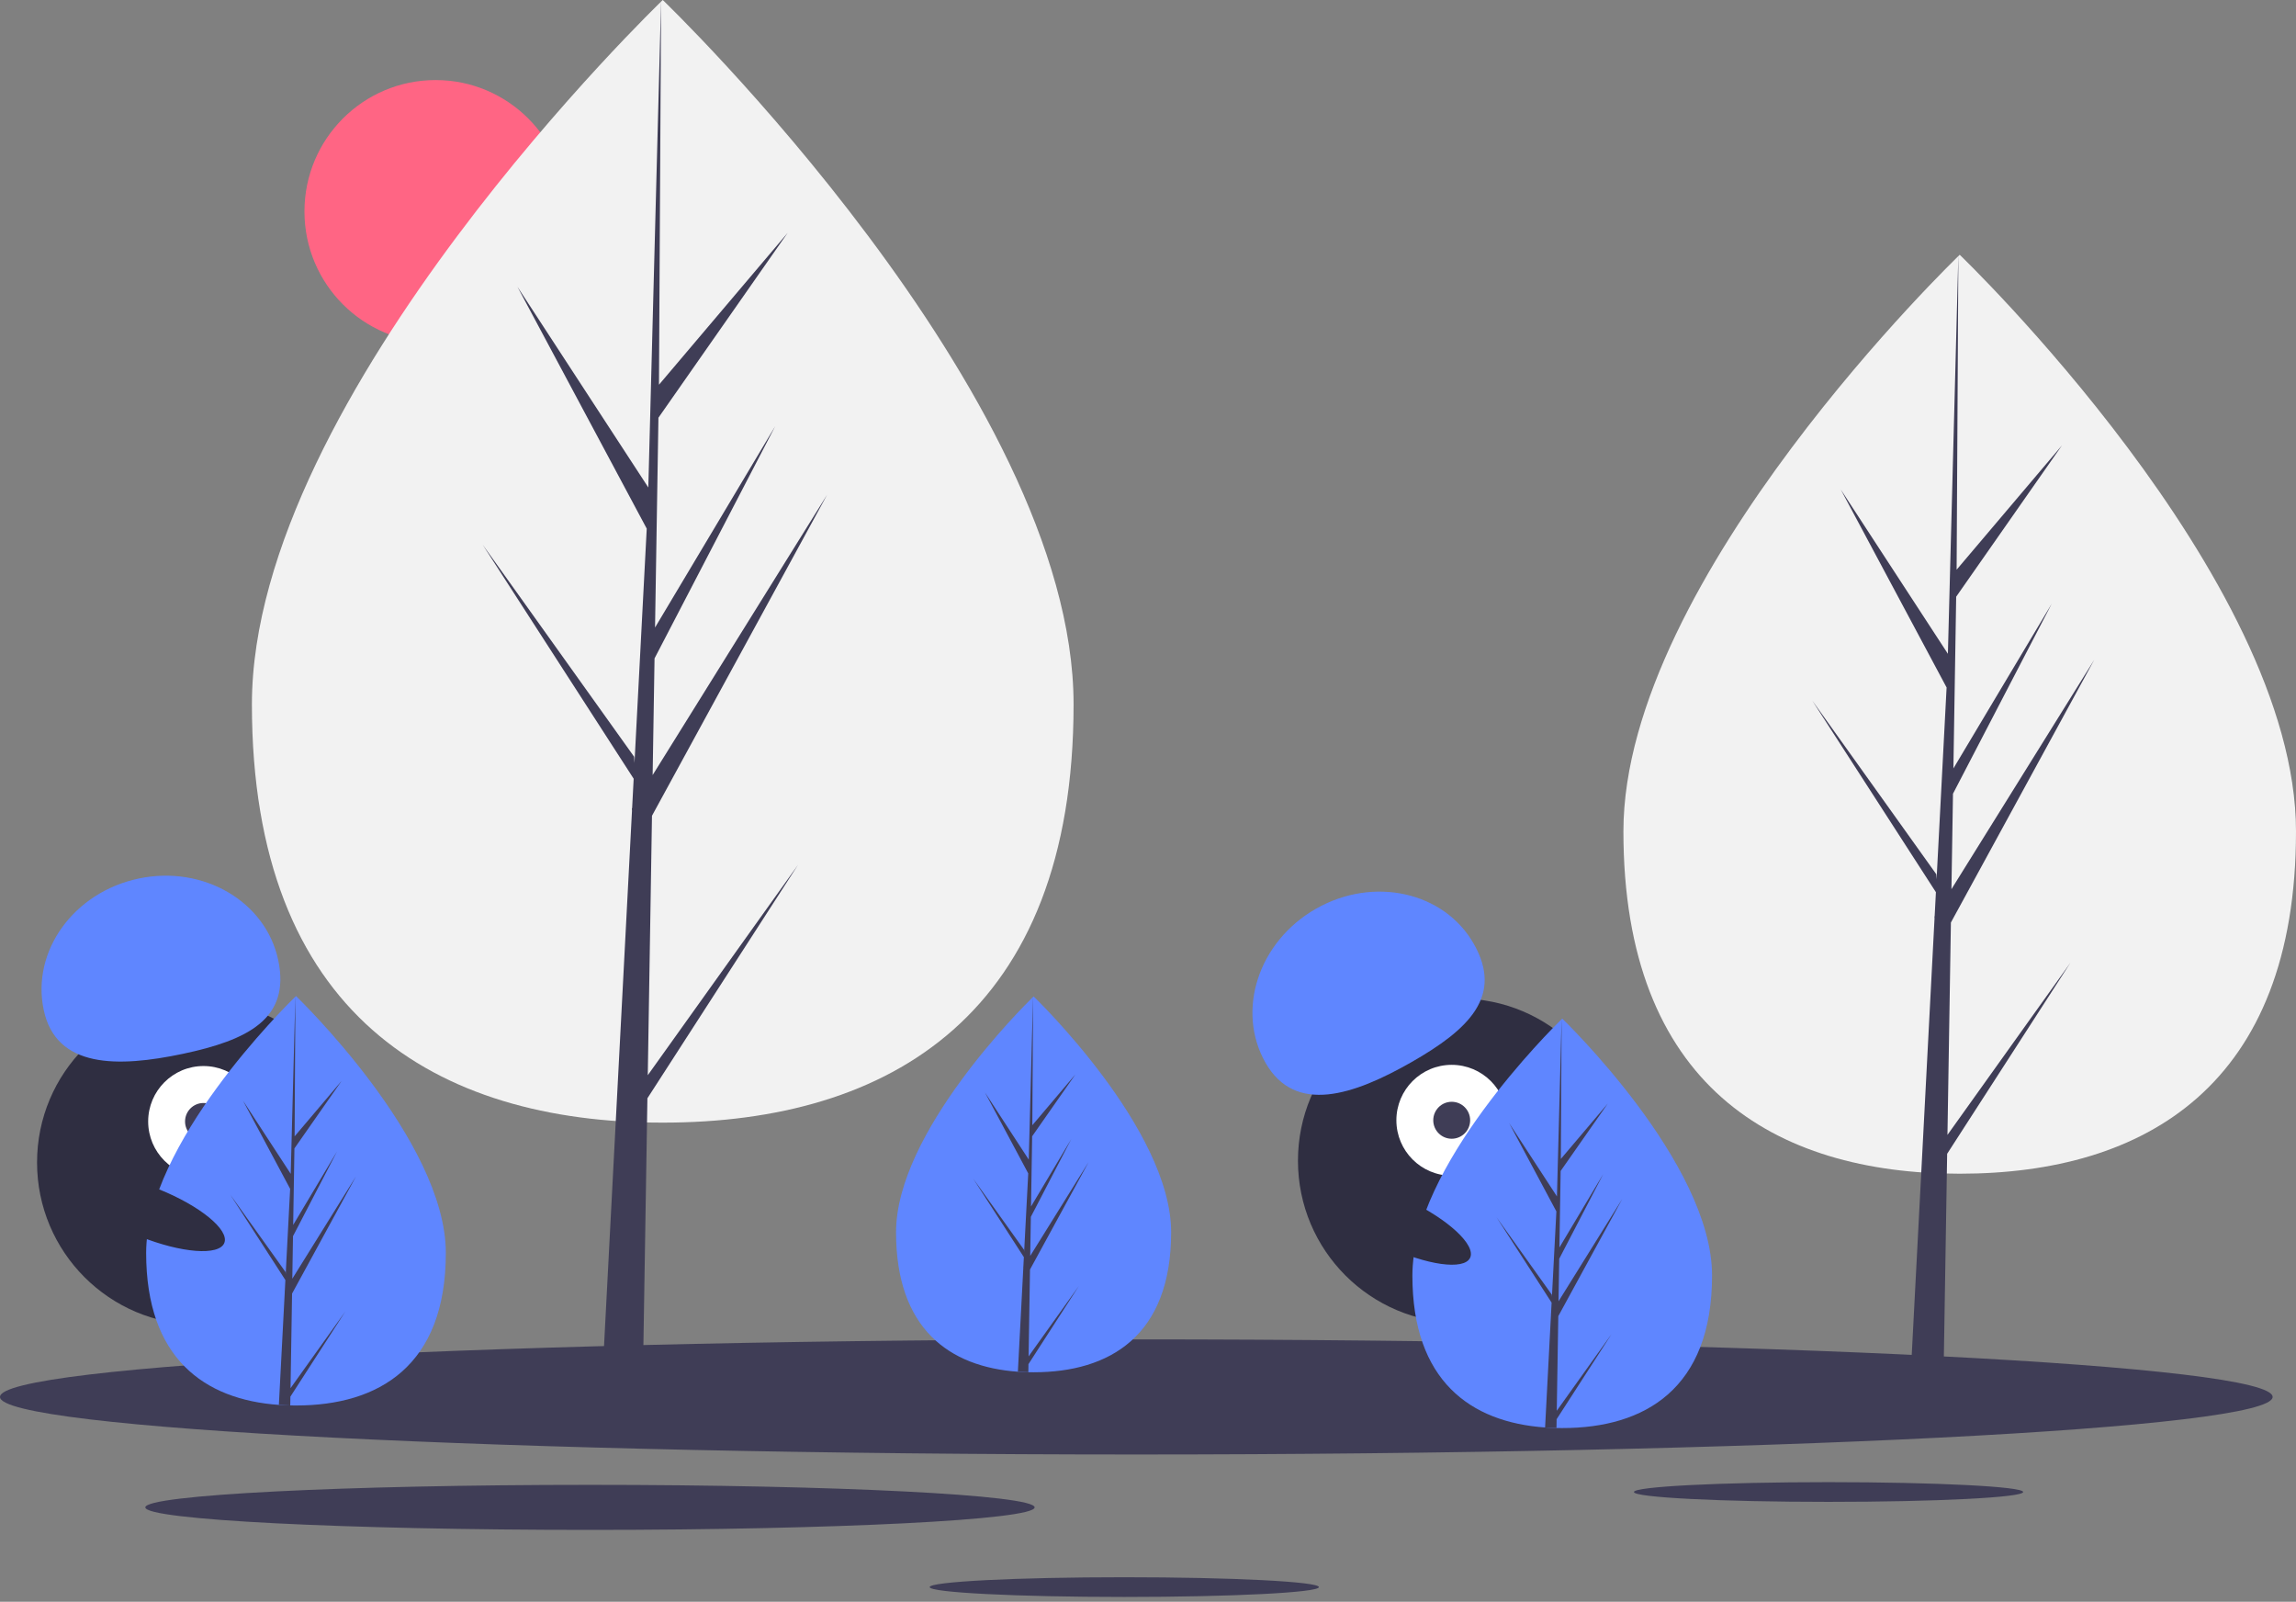 <svg width="400" height="279" viewBox="0 0 400 279" fill="none" xmlns="http://www.w3.org/2000/svg">
<rect x="0" y="0" width="400" height="279" fill="#808080" stroke="none"/>
<path d="M75.886 59.715C88.503 59.715 98.731 49.469 98.731 36.83C98.731 24.191 88.503 13.945 75.886 13.945C63.269 13.945 53.041 24.191 53.041 36.83C53.041 49.469 63.269 59.715 75.886 59.715Z" fill="#FF6584"/>
<path d="M187.035 122.691C187.035 176.688 154.99 195.542 115.461 195.542C75.931 195.542 43.886 176.688 43.886 122.691C43.886 68.693 115.461 0 115.461 0C115.461 0 187.035 68.693 187.035 122.691Z" fill="#F2F2F2"/>
<path d="M112.853 187.282L113.586 142.091L144.093 86.183L113.701 135.002L114.031 114.682L135.056 74.234L114.118 109.305L114.71 72.759L137.225 40.557L114.804 67.012L115.174 0L112.847 88.712L113.038 85.052L90.148 49.954L112.671 92.078L110.538 132.893L110.475 131.81L84.086 94.874L110.395 135.637L110.128 140.741L110.08 140.818L110.102 141.237L104.691 244.79H111.921L112.788 191.303L139.032 150.64L112.853 187.282Z" fill="#3F3D56"/>
<path d="M400 144.806C400 189.006 373.77 204.439 341.413 204.439C309.056 204.439 282.825 189.006 282.825 144.806C282.825 100.607 341.413 44.378 341.413 44.378C341.413 44.378 400 100.607 400 144.806Z" fill="#F2F2F2"/>
<path d="M339.279 197.678L339.878 160.687L364.85 114.924L339.972 154.884L340.242 138.251L357.452 105.142L340.314 133.849L340.799 103.935L359.228 77.576L340.875 99.231L341.178 44.378L339.273 116.993L339.43 113.998L320.693 85.268L339.129 119.748L337.383 153.158L337.331 152.271L315.731 122.037L337.266 155.404L337.048 159.582L337.009 159.645L337.026 159.988L332.597 244.75H338.515L339.225 200.969L360.707 167.684L339.279 197.678Z" fill="#3F3D56"/>
<path d="M197.964 253.344C307.297 253.344 395.928 248.856 395.928 243.32C395.928 237.784 307.297 233.296 197.964 233.296C88.632 233.296 0 237.784 0 243.32C0 248.856 88.632 253.344 197.964 253.344Z" fill="#3F3D56"/>
<path d="M318.562 261.599C337.288 261.599 352.468 260.83 352.468 259.882C352.468 258.934 337.288 258.165 318.562 258.165C299.836 258.165 284.655 258.934 284.655 259.882C284.655 260.83 299.836 261.599 318.562 261.599Z" fill="#3F3D56"/>
<path d="M195.868 278.161C214.594 278.161 229.775 277.392 229.775 276.444C229.775 275.496 214.594 274.727 195.868 274.727C177.142 274.727 161.961 275.496 161.961 276.444C161.961 277.392 177.142 278.161 195.868 278.161Z" fill="#3F3D56"/>
<path d="M102.783 266.48C145.565 266.48 180.247 264.724 180.247 262.558C180.247 260.391 145.565 258.635 102.783 258.635C60.001 258.635 25.319 260.391 25.319 262.558C25.319 264.724 60.001 266.48 102.783 266.48Z" fill="#3F3D56"/>
<path d="M34.654 230.73C50.228 230.73 62.854 218.083 62.854 202.482C62.854 186.881 50.228 174.234 34.654 174.234C19.08 174.234 6.455 186.881 6.455 202.482C6.455 218.083 19.08 230.73 34.654 230.73Z" fill="#2F2E41"/>
<path d="M35.452 204.994C40.775 204.994 45.09 200.672 45.09 195.34C45.09 190.008 40.775 185.685 35.452 185.685C30.129 185.685 25.814 190.008 25.814 195.34C25.814 200.672 30.129 204.994 35.452 204.994Z" fill="white"/>
<path d="M35.452 198.558C37.227 198.558 38.665 197.117 38.665 195.34C38.665 193.562 37.227 192.122 35.452 192.122C33.678 192.122 32.24 193.562 32.24 195.34C32.24 197.117 33.678 198.558 35.452 198.558Z" fill="#3F3D56"/>
<path d="M7.611 175.891C5.454 165.65 12.854 155.415 24.138 153.03C35.422 150.646 46.319 157.015 48.475 167.256C50.632 177.497 43.129 181.176 31.844 183.561C20.56 185.945 9.768 186.132 7.611 175.891Z" fill="#5F86FF"/>
<path d="M77.67 218.241C77.67 237.935 65.984 244.811 51.566 244.811C51.232 244.811 50.899 244.807 50.566 244.8C49.898 244.786 49.236 244.754 48.583 244.709C35.571 243.787 25.462 236.557 25.462 218.241C25.462 199.287 49.642 175.37 51.458 173.6L51.461 173.596C51.531 173.528 51.566 173.495 51.566 173.495C51.566 173.495 77.67 198.548 77.67 218.241Z" fill="#5F86FF"/>
<path d="M50.615 241.798L60.163 228.435L50.591 243.266L50.566 244.8C49.898 244.786 49.236 244.754 48.583 244.709L49.612 225.006L49.604 224.853L49.621 224.824L49.718 222.963L40.123 208.096L49.748 221.568L49.771 221.963L50.548 207.076L42.334 191.713L50.649 204.463L51.458 173.6L51.461 173.495V173.596L51.326 197.934L59.504 188.286L51.293 200.031L51.077 213.36L58.712 200.568L51.045 215.321L50.924 222.731L62.009 204.927L50.883 225.317L50.615 241.798Z" fill="#3F3D56"/>
<path d="M254.324 230.425C269.898 230.425 282.524 217.778 282.524 202.177C282.524 186.576 269.898 173.928 254.324 173.928C238.75 173.928 226.125 186.576 226.125 202.177C226.125 217.778 238.75 230.425 254.324 230.425Z" fill="#2F2E41"/>
<path d="M252.91 204.785C258.233 204.785 262.548 200.463 262.548 195.131C262.548 189.799 258.233 185.476 252.91 185.476C247.587 185.476 243.272 189.799 243.272 195.131C243.272 200.463 247.587 204.785 252.91 204.785Z" fill="white"/>
<path d="M252.909 198.349C254.684 198.349 256.122 196.908 256.122 195.131C256.122 193.353 254.684 191.912 252.909 191.912C251.135 191.912 249.697 193.353 249.697 195.131C249.697 196.908 251.135 198.349 252.909 198.349Z" fill="#3F3D56"/>
<path d="M220.473 185.115C215.301 176.021 219.232 164.013 229.252 158.294C239.273 152.575 251.589 155.312 256.761 164.406C261.933 173.5 255.908 179.297 245.887 185.015C235.867 190.734 225.646 194.21 220.473 185.115Z" fill="#5F86FF"/>
<path d="M204.032 214.635C204.032 232.713 193.304 239.025 180.07 239.025C179.763 239.025 179.457 239.021 179.151 239.015C178.538 239.001 177.931 238.972 177.331 238.931C165.387 238.085 156.107 231.448 156.107 214.635C156.107 197.236 178.303 175.281 179.97 173.656L179.973 173.653C180.038 173.59 180.07 173.56 180.07 173.56C180.07 173.56 204.032 196.557 204.032 214.635Z" fill="#5F86FF"/>
<path d="M179.197 236.259L187.961 223.992L179.175 237.606L179.152 239.015C178.538 239.001 177.931 238.972 177.331 238.931L178.276 220.845L178.268 220.704L178.284 220.678L178.373 218.97L169.565 205.322L178.401 217.689L178.422 218.051L179.135 204.386L171.595 190.283L179.227 201.987L179.971 173.656L179.973 173.56V173.653L179.849 195.994L187.356 187.137L179.819 197.919L179.62 210.154L186.629 198.412L179.591 211.954L179.48 218.756L189.656 202.413L179.442 221.13L179.197 236.259Z" fill="#3F3D56"/>
<path d="M298.268 222.174C298.268 241.868 286.582 248.744 272.164 248.744C271.83 248.744 271.497 248.741 271.164 248.733C270.496 248.719 269.834 248.687 269.18 248.642C256.169 247.72 246.06 240.49 246.06 222.174C246.06 203.22 270.24 179.303 272.056 177.533L272.059 177.53C272.129 177.461 272.164 177.428 272.164 177.428C272.164 177.428 298.268 202.481 298.268 222.174Z" fill="#5F86FF"/>
<path d="M271.213 245.732L280.76 232.368L271.189 247.199L271.164 248.733C270.496 248.719 269.834 248.687 269.18 248.642L270.209 228.939L270.201 228.786L270.219 228.758L270.316 226.897L260.721 212.029L270.346 225.501L270.368 225.896L271.146 211.009L262.931 195.646L271.246 208.397L272.056 177.533L272.059 177.428V177.53L271.924 201.868L280.102 192.219L271.89 203.964L271.674 217.293L279.31 204.501L271.642 219.254L271.521 226.664L282.607 208.86L271.48 229.25L271.213 245.732Z" fill="#3F3D56"/>
<path d="M256.115 219.087C257.163 216.874 252.309 212.371 245.273 209.028C238.237 205.685 231.684 204.769 230.637 206.982C229.589 209.194 234.443 213.698 241.479 217.041C248.515 220.383 255.068 221.299 256.115 219.087Z" fill="#2F2E41"/>
<path d="M39.078 216.501C39.988 214.228 34.866 210.033 27.638 207.131C20.41 204.229 13.813 203.719 12.903 205.992C11.994 208.265 17.116 212.46 24.344 215.362C31.572 218.264 38.169 218.774 39.078 216.501Z" fill="#2F2E41"/>
</svg>

